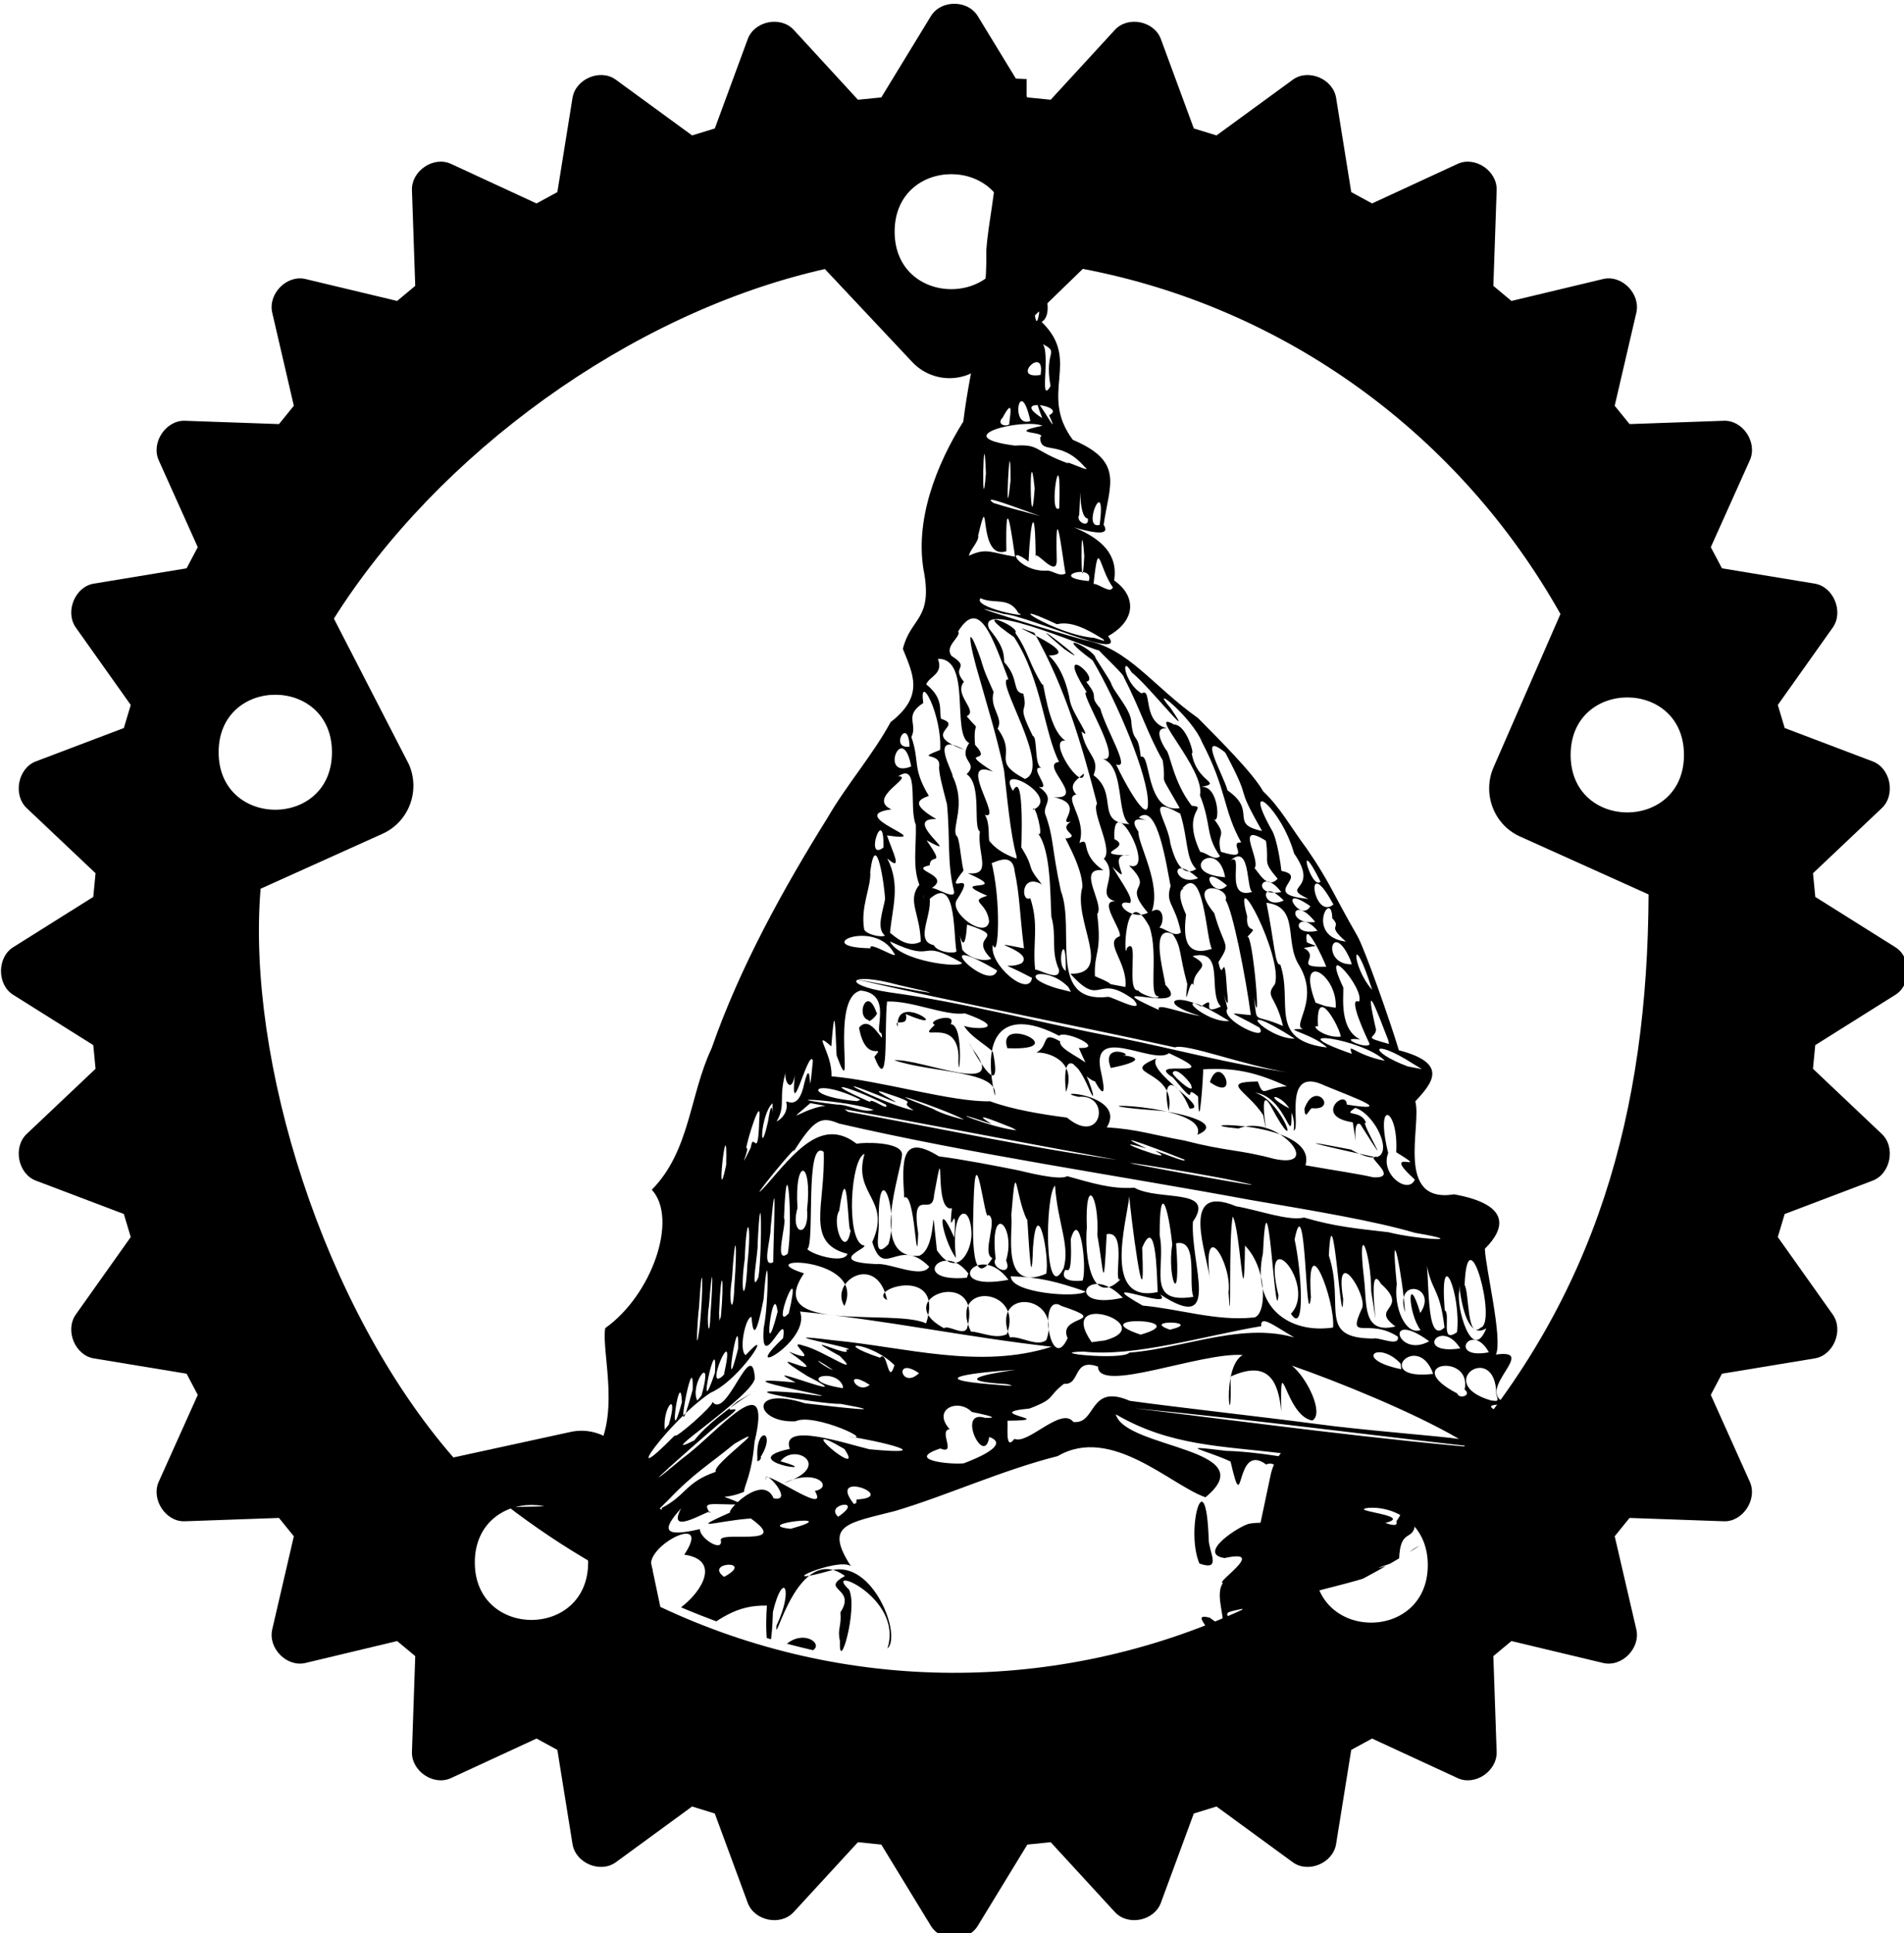 <?xml version="1.0" encoding="UTF-8" standalone="no"?>
<!-- Created with Inkscape (http://www.inkscape.org/) -->

<svg
   width="151.612mm"
   height="153.868mm"
   viewBox="0 0 151.612 153.868"
   version="1.1"
   id="svg8"
   sodipodi:docname="rust-torino.svg"
   inkscape:version="1.2 (dc2aeda, 2022-05-15)"
   inkscape:export-filename="/home/tglman/rust-torino-black.png"
   inkscape:export-xdpi="40.209999"
   inkscape:export-ydpi="40.209999"
   xmlns:inkscape="http://www.inkscape.org/namespaces/inkscape"
   xmlns:sodipodi="http://sodipodi.sourceforge.net/DTD/sodipodi-0.dtd"
   xmlns="http://www.w3.org/2000/svg"
   xmlns:svg="http://www.w3.org/2000/svg"
   xmlns:rdf="http://www.w3.org/1999/02/22-rdf-syntax-ns#"
   xmlns:cc="http://creativecommons.org/ns#"
   xmlns:dc="http://purl.org/dc/elements/1.1/">
  <defs
     id="defs2">
    <clipPath
       clipPathUnits="userSpaceOnUse"
       id="clipPath4441">
      <circle
         style="fill:#112b00;fill-opacity:1;stroke-width:0.03;stroke-miterlimit:4;stroke-dasharray:none"
         id="circle4443"
         cx="93.882"
         cy="116.389"
         r="63.368" />
    </clipPath>
  </defs>
  <sodipodi:namedview
     id="base"
     pagecolor="#ffffff"
     bordercolor="#666666"
     borderopacity="1.0"
     inkscape:pageopacity="0.0"
     inkscape:pageshadow="2"
     inkscape:zoom="1"
     inkscape:cx="422.5"
     inkscape:cy="284.5"
     inkscape:document-units="in"
     inkscape:current-layer="layer1"
     showgrid="false"
     inkscape:window-width="1920"
     inkscape:window-height="1069"
     inkscape:window-x="0"
     inkscape:window-y="25"
     inkscape:window-maximized="0"
     units="mm"
     fit-margin-top="0"
     fit-margin-left="0"
     fit-margin-right="0"
     fit-margin-bottom="0"
     inkscape:showpageshadow="2"
     inkscape:pagecheckerboard="0"
     inkscape:deskcolor="#d1d1d1" />
  <g
     inkscape:label="Layer 1"
     inkscape:groupmode="layer"
     id="layer1"
     transform="translate(-18.609,-40.176)">
    <g
       style="fill:none;fill-opacity:1;stroke:#000000;stroke-opacity:1"
       id="g5622"
       transform="matrix(0.203,0,0,0.211,56.681,92.669)"
       inkscape:export-xdpi="27.782801"
       inkscape:export-ydpi="27.782801">
      <path
         sodipodi:nodetypes="cccccccccccccccccccccccccccccccccccccccccccccccccccccccccccccccccccccccccccccccccccccccccccccccccccccccccccccccccccccccccccccccccccccccccccccccccccccccsccsccsccsccsc"
         inkscape:connector-curvature="0"
         d="m 524.512,89.559 -0.895,-8.932 27.005,-24.578 c 5.493,-4.996 3.44,-15.052 -3.583,-17.606 l -34.523,-12.596 -2.703,-8.695 21.534,-29.183 c 4.391,-5.932 0.356,-15.401 -7.038,-16.588 l -36.403,-5.778 -4.377,-7.976 15.298,-32.763 c 3.133,-6.671 -2.69,-15.206 -10.213,-14.926 l -36.947,1.255 -5.836,-6.909 8.489,-35.115 c 1.717,-7.132 -5.7,-14.375 -13.009,-12.7 l -35.981,8.276 -7.095,-5.694 1.295,-36.05 c 0.286,-7.299 -8.468,-13.001 -15.291,-9.972 l -33.571,14.934 -8.175,-4.278 -5.936,-35.526 c -1.203,-7.202 -10.914,-11.138 -16.993,-6.867 l -29.931,21.012 -8.897,-2.632 -12.909,-33.691 c -2.617,-6.867 -12.93,-8.842 -18.037,-3.51 l -25.189,26.371 -9.155,-0.873 -19.453,-30.67 c -3.933,-6.211 -14.468,-6.211 -18.388,0 l -19.453,30.67 -9.162,0.873 -25.196,-26.371 c -5.106,-5.331 -15.42,-3.356 -18.037,3.51 l -12.909,33.691 -8.904,2.632 -29.924,-21.012 c -6.079,-4.285 -15.798,-0.335 -17,6.867 l -5.936,35.526 -8.174,4.278 -33.571,-14.934 c -6.823,-3.043 -15.577,2.673 -15.291,9.972 l 1.287,36.05 -7.095,5.694 -35.982,-8.276 c -7.309,-1.662 -14.733,5.569 -13.016,12.7 l 8.475,35.115 -5.822,6.908 -36.947,-1.255 c -7.452,-0.211 -13.324,8.255 -10.22,14.927 l 15.305,32.763 -4.384,7.976 -36.403,5.778 c -7.395,1.171 -11.4,10.656 -7.037,16.587 l 21.534,29.183 -2.703,8.695 -34.53,12.596 c -7.009,2.553 -9.061,12.61 -3.583,17.606 l 27.013,24.578 -0.895,8.932 -31.426,18.981 c -6.365,3.838 -6.365,14.117 0,17.941 l 31.426,18.981 0.895,8.932 -27.013,24.585 c -5.478,4.982 -3.426,15.031 3.583,17.599 l 34.53,12.596 2.703,8.695 -21.534,29.19 c -4.377,5.946 -0.351,15.422 7.045,16.58 l 36.396,5.778 4.384,7.99 -15.305,32.749 c -3.118,6.657 2.768,15.22 10.22,14.927 l 36.933,-1.263 5.836,6.922 -8.475,35.122 c -1.716,7.118 5.707,14.347 13.016,12.673 l 35.981,-8.269 7.095,5.68 -1.287,36.057 c -0.286,7.299 8.468,13.007 15.291,9.965 l 33.571,-14.927 8.175,4.278 5.936,35.506 c 1.2,7.23 10.921,11.137 17,6.881 l 29.909,-21.026 8.911,2.645 12.909,33.677 c 2.617,6.839 12.931,8.856 18.037,3.496 l 25.196,-26.357 9.162,0.894 19.453,30.663 c 3.92,6.183 14.454,6.197 18.388,0 l 19.453,-30.663 9.155,-0.894 25.189,26.357 c 5.107,5.359 15.42,3.342 18.037,-3.496 l 12.909,-33.677 8.911,-2.645 29.916,21.026 c 6.079,4.257 15.791,0.335 16.993,-6.881 l 5.936,-35.506 8.175,-4.278 33.571,14.927 c 6.823,3.043 15.562,-2.652 15.291,-9.965 l -1.287,-36.057 7.088,-5.68 35.981,8.269 c 7.309,1.675 14.726,-5.555 13.009,-12.673 l -8.475,-35.122 5.822,-6.922 36.947,1.263 c 7.452,0.293 13.345,-8.269 10.213,-14.927 l -15.298,-32.749 4.377,-7.99 36.403,-5.778 c 7.409,-1.158 11.429,-10.635 7.037,-16.58 l -21.535,-29.19 2.704,-8.695 34.522,-12.596 c 7.023,-2.569 9.076,-12.617 3.583,-17.599 l -27.006,-24.585 0.895,-8.932 31.426,-18.981 c 6.365,-3.824 6.372,-14.103 0.005,-17.941 z m -388.493,-236.849 34.229,35.038 c 7.738,7.907 20.555,8.2 28.65,0.641 l 38.299,-35.743 c 79.018,14.442 147.531,62.053 187.352,130.194 l -26.219,57.78 c -4.527,10 0.085,21.696 10.313,26.127 l 50.479,21.878 C 458.7,170.492 438.853,240.08 381.938,302.301 l -47.01,-9.86 c -10.949,-2.289 -21.72,4.508 -24.066,15.213 l -11.157,50.802 C 227.101,390.545 143.766,390.155 71.48,357.388 L 60.33,306.586 C 57.984,295.895 47.214,289.084 36.271,291.38 l -45.965,9.63 C -60.849,244.512 -90.88,151.003 -85.326,86.469 L -37.444,65.708 C -27.217,61.277 -22.596,49.581 -27.138,39.581 L -56.577,-15.428 C -16.082,-77.242 59.37,-130.693 136.018,-147.29 Z m 192.037,488.914 c 0,-28.918 44.456,-28.918 44.456,0 0,28.918 -44.456,28.918 -44.456,0 M -1.298,340.612 c 0,-28.918 44.456,-28.918 44.456,0 0,28.918 -44.456,28.918 -44.456,0 M 428.547,35.994 c 0,-28.918 44.456,-28.918 44.456,0 0,28.918 -44.456,28.918 -44.456,0 m -530.337,-1.013 c 0,-28.918 44.456,-28.918 44.456,0 0,28.918 -44.456,28.918 -44.456,0 M 163.382,-161.388 c 0,-28.918 44.456,-28.918 44.456,0 0,28.918 -44.456,28.918 -44.456,0"
         style="fill:#000000;fill-opacity:1;stroke:none;stroke-width:1.009;stroke-opacity:1"
         id="path4603" />
    </g>
    <g
       style="fill:none;fill-opacity:1;stroke:#000000;stroke-opacity:1"
       id="g5553"
       transform="matrix(0.203,0,0,0.211,56.55,92.335)" />
    <g
       style="fill:none;fill-opacity:1;stroke:#000000;stroke-opacity:1"
       id="g5555"
       transform="matrix(0.203,0,0,0.211,56.55,92.335)" />
    <g
       style="fill:none;fill-opacity:1;stroke:#000000;stroke-opacity:1"
       id="g5557"
       transform="matrix(0.203,0,0,0.211,56.55,92.335)" />
    <g
       style="fill:none;fill-opacity:1;stroke:#000000;stroke-opacity:1"
       id="g5559"
       transform="matrix(0.203,0,0,0.211,56.55,92.335)" />
    <g
       style="fill:none;fill-opacity:1;stroke:#000000;stroke-opacity:1"
       id="g5561"
       transform="matrix(0.203,0,0,0.211,56.55,92.335)" />
    <g
       style="fill:none;fill-opacity:1;stroke:#000000;stroke-opacity:1"
       id="g5563"
       transform="matrix(0.203,0,0,0.211,56.55,92.335)" />
    <g
       style="fill:none;fill-opacity:1;stroke:#000000;stroke-opacity:1"
       id="g5565"
       transform="matrix(0.203,0,0,0.211,56.55,92.335)" />
    <g
       style="fill:none;fill-opacity:1;stroke:#000000;stroke-opacity:1"
       id="g5567"
       transform="matrix(0.203,0,0,0.211,56.55,92.335)" />
    <g
       style="fill:none;fill-opacity:1;stroke:#000000;stroke-opacity:1"
       id="g5569"
       transform="matrix(0.203,0,0,0.211,56.55,92.335)" />
    <g
       style="fill:none;fill-opacity:1;stroke:#000000;stroke-opacity:1"
       id="g5571"
       transform="matrix(0.203,0,0,0.211,56.55,92.335)" />
    <g
       style="fill:none;fill-opacity:1;stroke:#000000;stroke-opacity:1"
       id="g5573"
       transform="matrix(0.203,0,0,0.211,56.55,92.335)" />
    <g
       style="fill:none;fill-opacity:1;stroke:#000000;stroke-opacity:1"
       id="g5575"
       transform="matrix(0.203,0,0,0.211,56.55,92.335)" />
    <g
       style="fill:none;fill-opacity:1;stroke:#000000;stroke-opacity:1"
       id="g5577"
       transform="matrix(0.203,0,0,0.211,56.55,92.335)" />
    <g
       style="fill:none;fill-opacity:1;stroke:#000000;stroke-opacity:1"
       id="g5579"
       transform="matrix(0.203,0,0,0.211,56.55,92.335)" />
    <g
       style="fill:none;fill-opacity:1;stroke:#000000;stroke-opacity:1"
       id="g5581"
       transform="matrix(0.203,0,0,0.211,56.55,92.335)" />
    <path
       inkscape:connector-curvature="0"
       id="path3841"
       style="fill:#000000;stroke-width:0.134"
       d="m 126.996,170.452 c 1.918,-1.722 3.409,-0.11 0,3e-5 z m -16.586,0.787 c -1.144,-2.729 0.522,-8.424 0.742,-1.924 -0.001,1.001 1.089,2.571 -0.742,1.924 z m 24.338,5.77 c -0.725,-4.25 -0.226,-1.788 1.319,-0.572 0.788,0.241 -2.25,0.998 -1.37,-1.767 -0.366,-0.122 0.623,2.79 0.051,2.339 z m 2.153,1.02 c 2.391,-0.708 -0.973,-2.735 0.852,-1.612 0.198,-2.31 1.27,2.752 0.83,-0.667 1.271,2.888 -2.347,0.077 0.929,1.613 -0.459,-2.538 1.474,1.088 0.263,-1.216 4.109,0.024 0.059,-0.272 0.895,-1.032 1.857,-0.243 -0.043,-1.661 0.869,-2.372 -2.724,-3.951 3.457,-1.767 5.575,-1.684 1.844,0.962 3.017,-4.925 3.745,-0.936 0.099,1.98 0.168,6.379 -1.259,4.267 1.027,0.47 -3.223,0.27 -2.664,-0.076 -0.639,1.256 -1.486,-4.657 -0.649,0.361 -0.855,-1.561 -1.483,0.723 -3.371,-0.384 -0.159,0.707 -1.191,-1.404 -0.377,-1.35 0.765,-2.135 -1.932,4.602 1.555,3.848 -1.512,-2.633 0.4,-0.134 0.322,-1.63 0.864,0.682 0.783,2.162 1.327,0.483 0.05,-0.564 2.222,2.23 5.141,1.344 -0.393,2.099 -5.637,0.88 -7.652,1.061 -1.012,0.322 -8.339,0.445 -6.417,0.003 z m -22.615,-0.015 c -0.602,-4.122 4.519,1.483 0,2e-5 z m -37.27,0.209 c 1.994,-2.819 5.29,0.881 4.4e-5,-4e-5 z m -15.864,-0.632 c 0.42,-4.046 2.188,0.483 0.042,0.576 z M 96.278,58.782 c -0.222,-1.387 -0.886,-2.48 -0.051,0.294 l 0.051,-0.294 z m 0.204,2.952 c -0.435,-0.305 -0.521,-2.801 -0.207,-0.808 -0.431,-0.153 -0.714,0.943 0.207,0.808 z m 0.217,2.055 c -0.668,-2.723 -0.895,1.173 0,0 z m 0.158,4.668 c -0.235,-0.034 -0.398,-2.702 -1.008,0.014 0.328,-0.046 0.814,0.413 1.008,-0.014 z m 0.031,2.819 c -1.438,-4.691 -1.097,3.328 0,0 z m 0.766,0.418 c -0.651,-3.869 -0.408,2.636 0,0 z m 0.108,4.941 c 0.422,-2.47 -2.493,0.382 0,0 z m 0.794,0.887 c -0.557,-3.101 0.949,-2.538 -0.923,-3.509 1.188,-0.091 -0.125,5.291 0.923,3.509 z m -1.606,2.778 c -0.834,-3.842 -1.664,0.627 0,0 z m 1.494,-0.46 c 1.513,-0.723 -3.292,-1.476 -0.548,0.229 -1.418,-3.61 1.759,2.492 0.548,-0.229 z m -3.162,0.714 c -0.088,-0.078 0.514,-2.497 -0.536,-0.528 -0.531,0.546 0.261,0.768 0.536,0.528 z m 5.982,3.388 c -1.971,-2.265 -3.517,-0.856 -3.532,-2.345 0.653,-0.47 -2.913,-0.276 0.185,-0.92 -1.541,-0.617 -7.729,0.859 -2.211,1.58 2.044,-0.116 1.401,0.371 4.279,1.431 -0.538,-0.399 2.104,0.891 1.28,0.254 z m -7.852,0.532 c -0.191,-5.112 -0.373,4.489 0,0 z m 1.961,0.56 c -0.01,-5.246 -0.513,4.944 0,0 z m 1.922,0.633 c -0.484,-4.646 -0.354,4.941 0,0 z m 1.955,1.574 c 0.215,-6.207 -0.934,0.706 0,0 z m 2.275,0.823 c -0.894,-0.074 -0.454,-4.477 -0.686,-0.283 -0.313,0.549 0.835,1.083 0.686,0.283 z m 0.944,0.502 c 0.573,-4.262 -1.51,0.447 0,0 z m -6.737,2.534 c -0.201,-1.246 -0.782,-5.913 -0.693,-0.434 -2.367,0.786 -1.236,-5.483 -2.246,-1.255 0.113,0.44 -0.699,1.183 -0.725,1.61 1.41,-0.664 1.754,-0.223 3.665,0.079 z m 5.511,-0.047 c -0.323,-4.495 -0.26,4.685 0,0 z m -1.452,1.362 c -0.039,0.95 -0.903,-7.466 -0.741,-1.083 0.05,1.669 -1.828,-1.038 -1.679,-0.142 -0.022,-4.426 -0.4,-3.165 -0.567,0.299 -1.908,-1.485 -0.889,0.757 1.337,0.728 0.575,-0.093 1.09,0.547 1.65,0.198 z m 1.808,0.623 c 0.539,-1.462 -3.42,-0.321 0,0 z m 1.924,0.509 c -1.134,-1.579 -1.12,-4.166 -1.542,-0.278 0.396,-0.043 1.329,0.817 1.542,0.278 z m -7.519,2.047 c -0.744,-1.352 -1.964,-0.676 -3.016,-1.187 -0.713,0.719 4.178,1.669 3.016,1.187 z m 6.781,2.099 c -1.321,-0.834 -2.582,-1.491 -3.719,-1.218 -4.917,-2.289 -0.154,0.847 2.968,1.087 l 0.787,0.243 -0.035,-0.112 z m -15.453,8.521 c -0.098,-2.536 -1.65,0.253 0,0 z m 0.13,1.581 c -0.691,-3.705 -2.59,1.048 0,0 z m 27.939,5.138 c -2.391,-4.206 -0.564,-1.77 -2.931,-6.242 -2.333,-1.898 -0.07,1.93 0.176,3.008 2.438,1.68 0.059,2.664 2.754,3.234 z m -30.151,1.317 c 0.08,-3.604 -1.559,1.203 -2.4e-5,0 z m 26.804,0.692 c -1.187,-1.665 -0.659,-2.504 -1.601,-4.852 0.472,-1.998 -4.366,-6.939 -2.058,-5.63 1.017,0.009 1.671,2.582 1.398,2.256 0.395,2.435 2.566,2.343 0.71,2.725 1.499,-0.274 1.578,3.289 1.009,2.47 1.247,1.588 0.194,1.055 0.604,2.674 2.631,0.84 0.469,-0.801 1.624,-0.74 -1.474,-2.642 -1.098,-4.101 -3.132,-8.008 -0.801,-1.973 -4.368,-4.856 -2.488,-2.681 2.166,3.174 -1.722,-1.768 -3.11,-2.854 -0.889,-1.529 -0.606,0.868 0.8,1.679 0.917,-0.551 -0.09,2.477 2.243,2.821 -1.657,-0.372 -0.32,1.666 -0.306,1.656 0.34,0.283 0.563,2.551 2.052,4.464 1.409,0.133 -0.9,0.33 0.68,3.681 0.475,0.009 1.107,0.754 1.573,0.338 z m -16.212,-0.033 c -0.495,-1.75 -0.758,-4.859 -0.99,-6.829 -0.684,-3.107 -1.305,-4.974 -1.885,-7.077 -0.974,-3.2 -1.161,-5.09 0.036,-1.74 0.345,1.192 0.49,1.383 1.021,2.613 -0.358,1.26 0.819,2.034 0.318,2.908 1.649,2.256 -0.659,2.492 2.173,4.006 2.259,-0.826 -2.536,-8.08 -1.312,-7.928 -1.278,-3.376 -2.312,-6.552 -3.999,-3.82 0.265,0.448 -1.128,1.15 -0.535,1.952 1.618,1.04 -0.103,0.767 0.993,2.063 -0.859,1.026 1.185,2.319 0.216,2.738 1.257,1.509 0.477,0.027 0.668,2.282 1.558,1.687 -1.585,0.166 1.431,2.134 -3.009,-1.18 0.854,3.93 -0.649,3.434 0.479,0.771 0.192,2.032 0.428,2.203 -0.295,-0.762 -0.161,0.501 2.093,1.286 l -0.006,-0.228 z m 14.314,1.054 c -0.845,-0.824 -0.638,-2.381 -1.267,-4.408 -3.236,-1.758 -0.536,1.029 -0.793,2.924 -0.127,-2.191 0.209,2.664 2.061,1.484 z m 2.304,0.651 c -0.587,-3.319 -4.055,-0.295 0,0 z m -2.153,0.079 c -2.371,-2.105 -2,0.756 0,0 z m 6.334,0.044 c -1.275,-1.512 -0.646,-1.121 -0.931,-3.023 -2.748,-1.724 -0.081,1.932 -1.045,2.281 0.104,-0.715 0.931,1.875 1.976,0.742 z m 3.412,0.229 c -2.057,-4.128 -0.733,0.745 0,0 z m -7.448,0.306 c -2.45,-2.083 -1.175,1.246 0,0 z m 4.324,0.527 c -1.562,-2.094 -2.474,0.421 0,0 z m -26.071,-0.124 c -0.544,-2.202 -0.286,-4.115 -0.546,-6.865 -0.442,-1.706 -0.592,-2.272 -0.635,-2.933 0.279,-1.31 -2.06,-0.54 0.091,-1.4 0.162,-2.773 -1.706,-6.301 -1.346,-3.729 -1.573,1.013 -0.422,1.631 -0.946,2.71 0.684,1.946 0.044,2.453 1.389,4.679 -0.856,0.308 -1.431,0.662 0.593,1.848 -2.925,-0.103 2.374,3.411 -0.77,1.688 1.553,2.252 0.305,0.949 0.244,1.993 -1.797,0.362 1.817,0.764 0.151,1.814 0.275,-0.106 1.996,1.057 1.776,0.195 z m 23.917,0.056 c -0.728,0.598 -0.128,-4.014 -1.892,-2.449 1.171,-0.749 -0.683,3.358 1.892,2.449 z m 4.319,0.603 c -2.393,-1.087 0.992,-0.557 -1.142,-3.61 -1.011,-3.618 -4.224,-6.223 -1.806,-1.911 0.473,0.715 0.773,3.042 0.794,3.298 2.36,0.446 -1.889,1.87 2.154,2.223 z m -1.969,0.132 c -1.959,-2.027 -1.824,0.859 0,0 z m 3.957,0.32 c -2.363,-4.356 -1.629,1.333 0,0 z m -1.836,0.133 c -2.769,-1.938 -0.789,1.404 0,0 z m -12.934,0.521 c -2.186,-2.521 0.651,-1.596 -1.504,-3.763 2.286,0.749 -1.386,-6.294 -1.165,-2.097 1.555,0.771 -2.244,1.181 1.258,1.314 -2.18,-0.384 0.502,2.738 -1.41,0.903 0.813,1.374 1.719,2.564 1.385,2.878 -1.503,-0.357 -0.034,1.477 1.436,0.766 z m 13.322,0.739 c -1.814,-2.302 -2.406,0.263 0,0 z m -25.97,-0.033 c -0.134,-1.556 -1.685,-1.599 -0.146,-2.057 -3.459,-1.474 2.201,-0.135 -1.547,-1.792 2.003,0.204 0.726,-1.514 0.958,-3.322 -0.575,-0.344 0.201,-3.741 -1.052,-4.563 1.013,-0.981 -0.756,-1.016 0.202,-2.483 -1.445,-0.69 0.235,-6.75 -2.494,-6.701 0.47,1.207 -0.659,1.371 -0.93,2.03 1.496,1.197 0.977,2.197 1.192,2.748 1.924,0.613 -1.841,1.145 1.834,2.458 -2.94,-1.589 -0.814,1.893 -0.929,2.095 1.111,2.281 -0.067,4.032 0.295,4.735 0.262,0.124 0.31,1.494 0.575,2.794 -1.845,2.324 1.282,-0.431 -0.542,2.353 -0.611,1.02 2.333,3.15 2.585,1.704 z m 26.15,0.729 c -1.559,-1.863 -2.386,0.499 0,0 z m -10.874,0.136 c -0.472,-2.328 -1.273,-2.298 -0.823,-3.691 -0.308,-1.478 -1.032,-6.781 -2.539,-5.456 1.885,0.734 -1.317,-0.709 -0.024,1.121 -0.063,0.957 1.862,4.2 1.066,6.347 0.887,-0.525 1.081,0.749 0.607,1.295 0.489,0.066 1.2,0.797 1.713,0.383 z m -23.563,0.255 c -0.717,-0.565 -0.171,-1.934 0,-2.892 -0.008,-0.913 -0.712,-5.801 -1.18,-2.188 0.096,1.214 -0.793,2.728 -0.481,4.586 0.153,0.371 1.259,0.653 1.661,0.494 z m 36.698,0.469 c -1.651,-1.43 -0.252,-0.986 -1.086,-1.859 -0.049,-2.436 -2.186,1.453 1.085,1.859 z m -33.854,0.008 c -0.045,-2.246 -1.118,-3.274 -0.111,-4.528 -0.556,-1.488 -0.233,-2.931 -0.28,-4.776 -0.581,-1.342 0.321,-5.037 -1.395,-3.858 1.336,0.006 -2.568,1.716 -0.549,2.632 -3.9,0.493 3.94,2.685 -0.354,2.076 0.411,1.216 1.332,2.993 0.024,1.826 1.071,2.118 0.411,3.832 0.219,5.918 0.307,0.229 1.36,1.297 2.448,0.71 z m 23.184,0.566 c -0.457,-0.662 -0.617,-6.875 -2.355,-4.811 0.534,0.096 -0.836,-0.386 0.294,2.085 -0.162,1.428 -0.289,3.492 2.061,2.726 z m -20.34,0.208 c -0.275,-1.553 0.03,-6.584 -2.472,-3.834 -0.451,-1.819 0.059,0.955 0.266,-0.699 0.489,1.392 -1.256,3.695 0.405,4.037 0.249,0.532 1.537,0.719 1.801,0.497 z m -4.999,0.099 c -1.533,-2.748 -6.814,-0.423 -1.835,-0.348 -0.247,-0.669 2.462,1.098 1.835,0.348 z m 7.775,0.494 c -1.988,-1.974 1.544,-1.585 -1.93,-2.732 -0.302,4.184 -1.127,-2.608 -0.385,1.993 0.359,0.536 1.55,1.047 2.314,0.738 z m 28.586,0.077 c -1.482,-3.374 -2.371,0.424 0.118,0.355 z m -30.916,0.249 c -3.689,-2.111 -1.855,0.126 -5.741,-1.716 0.741,1.573 5.618,2.157 5.741,1.716 z m 29,0.301 c -0.231,-0.655 -1.826,-3.994 -1.55,-1.949 0.751,0.384 1.19,0.191 -0.24,0.455 1.433,0.769 -1.034,1.569 1.79,1.493 z m -20.743,0.33 c 0.07,-3.61 -0.877,-0.5 4.1e-4,0 z m -0.539,-0.102 c -0.681,-1.509 -0.158,-2.629 -0.607,-4.212 -0.098,-1.811 -0.04,-5.304 -1.065,-6.625 0.537,0.512 -0.289,-2.614 -0.397,-1.874 2.317,-1.01 -3.084,-3.929 -1.599,-1.514 0.98,-1.889 0.638,5.129 0.67,4.501 1.189,1.915 0.233,1.206 1.633,2.942 -1.678,-0.953 -1.691,1.483 -0.92,1.099 0.714,2.157 0.165,3.572 0.386,5.679 0.363,0.001 2,1.016 1.899,0.004 z m -4.925,0.075 c -6.003,-3.547 -0.6,1.899 0,0 z m 2.779,0.588 c -2.935,-1.556 -2.012,-0.624 -0.838,-1.162 1.151,-0.992 -3.707,-1.958 0.195,-1.192 -0.355,-2.826 -0.325,-4.18 -0.737,-6.104 -0.199,-2.175 -2.65,0.162 -1.9,-0.953 0.866,3.259 0.603,8.086 0.168,6.769 -0.384,1.524 2.853,4.279 3.111,2.642 z m 2.896,0.734 c -1.69,-1.762 -4.438,-0.986 -0.9,0.1 l 1.103,0.273 z m 24.188,0.22 c -1.647,-5.204 -1.72,-1.941 0,0 z m -16.987,0.507 c -0.899,0.142 0.016,-3.329 -0.749,-5.541 -2.062,-3.826 -2.06,3.196 -1.79,1.7 1.03,-1.054 -0.139,3.507 0.914,3.38 0.101,0.273 1.58,0.825 1.625,0.46 z M 99.652,98.45 c -4.441,-3.75 3.209,2.202 -2.1e-4,0 z m 5.51,27.898 c -3.04,-2.214 -2.47,0.789 -5.023,-2.048 3.515,0.034 0.159,-4.254 0.959,-6.918 0.004,-1.655 -1.714,-4.368 -1.312,-3.846 1.327,-0.218 -0.758,-0.634 0.387,-1.339 -1.241,0.254 1.305,-1.398 -1.347,-1.952 2.657,0.186 -1.207,-2.634 0.414,-2.809 -1.179,-2.266 -1.383,-6.55 -3.587,-9.934 -3.803,-2.62 0.566,-0.812 0.098,-0.338 1.073,1.543 1.063,2.411 2.153,4.141 0.114,-0.6 0.376,3.506 1.835,4.435 -1.526,-0.169 1.404,4.218 1.48,2.612 -0.45,0.429 -1.348,0.886 -0.613,1.678 -1.102,0.204 0.896,1.953 0.247,3.857 0.975,-0.49 -0.088,0.843 1.918,2.178 -2.264,-0.301 0.152,2.711 -0.499,3.476 0.393,3.184 -0.255,2.912 -0.182,4.949 2.269,0.936 0.164,0.412 2.428,0.859 0.207,-1.963 -1.776,-3.574 -0.452,-4.033 0.229,-0.47 -1.779,-2.934 -0.332,-2.774 -1.715,-0.497 0.379,-2.042 -0.936,-3.4 0.803,-0.675 -1.024,-3.735 -0.537,-4.384 -1.193,-4.624 -2.557,-9.298 -5.004,-13.605 -3.704,-1.344 4.352,1.736 1.165,1.817 1.03,0.946 1.493,2.501 1.684,3.62 0.197,1.03 1.897,3.229 0.918,2.424 0.392,1.932 1.499,2.089 0.958,3.481 2.024,1.505 0.092,3.781 2.864,3.888 -1.086,-0.702 -0.339,-4.537 -2.114,-5.185 1.765,0.345 -2.065,-5.567 -1.287,-5.306 -2.721,-4.253 1.193,-1.06 -0.049,-0.833 1.167,1.429 0.109,0.967 1.118,2.118 0.505,1.815 2.49,4.937 1.265,4.452 0.612,1.361 2.545,4.865 2.536,3.141 0.06,-2.227 -2.524,-8.228 -4.403,-11.413 -3.535,-2.62 0.14,-0.91 0.238,-0.173 0.101,0.18 1.138,1.742 1.222,1.968 0.196,0.709 1.655,2.165 1.621,3.198 0.196,1.738 0.517,0.591 0.749,2.686 0.822,-0.418 0.345,4.511 3.102,4.078 -1.859,-3.267 -1.001,-1.429 -1.354,-3.799 -1.152,-1.99 -1.806,-4.123 -3.098,-6.624 0.085,-0.193 -2.654,-2.665 -1.899,-2.139 0.321,0.41 -9.98,-4.276 -8.823,-1.716 0.897,1.132 1.188,1.668 1.2,2.663 1.232,1.321 0.59,2.381 1.516,2.505 0.446,1.757 -0.644,0.535 0.758,3.366 0.411,0.076 0.077,2.507 0.754,2.552 -1.255,-0.276 0.889,1.833 -0.28,1.49 1.338,0.947 0.394,1.339 0.493,2.103 0.728,1.994 0.493,2.561 1.269,6.192 1.192,3.069 -1.136,8.984 3.762,8.43 0.199,-0.064 3.142,1.504 2.021,0.212 z m 16.102,0.655 c 0.178,-2.69 -3.218,-4.672 -1.603,-0.407 l 0.773,0.273 0.83,0.134 z m -10.766,0.662 c -3.499,-1.048 -2.003,-1.867 0.053,-0.771 1.432,-1.041 -0.264,0.867 1.571,0.011 -1.094,-1.103 0.402,-4.693 -2.26,-4.006 1.742,0.937 -0.02,0.941 0.086,2.33 -0.283,-0.862 -0.783,2.549 -0.503,-0.107 -0.679,-2.477 -0.436,-2.944 -1.159,-3.984 -2.558,-1.151 0.588,6.653 -1.094,3.564 3.941,3.375 -5.979,-0.224 1.2e-4,2.481 -0.303,-0.644 1.609,0.212 3.307,0.482 z m 6.568,0.788 c -0.583,-2.508 -1.475,-2.265 -0.637,-3.332 0.659,-2.2 -3.467,-10.017 -2.215,-5.4 -0.138,1.648 1.109,0.505 10e-4,1.651 0.439,-0.517 1.176,8.36 0.535,4.778 0.316,2.311 -0.158,1.225 2.315,2.304 z m -4.277,-0.392 c -5.312,-3.281 -2.225,0.168 0,0 z m 2.403,0.518 c -2.457,-1.379 -2.691,-1.159 -0.687,-0.991 -0.398,-3 -1.455,-8.389 -2.009,-9.151 0.431,-1.074 -3.227,-1.776 -0.901,1.039 0.828,2.916 1.361,2.28 0.333,3.896 0.363,1.89 0.455,-1.478 0.683,2.277 0.387,3.268 -1.108,-3.088 0.039,1.411 -0.671,0.851 3.367,2.802 2.542,1.518 z m 6.478,0.725 c -0.072,-0.697 -2.024,-4.393 -1.816,-0.824 -0.68,-0.149 0.446,0.954 1.816,0.824 z m -3.666,0.16 c -5.29,-3.389 -2.352,0.01 0,0 z m 7.433,0.089 c -0.923,-2.393 -1.969,-5.184 -0.962,-0.813 -0.025,0.733 -1.212,0.536 1.041,1.146 l -0.079,-0.333 z m -1.466,0.335 c -0.254,-0.518 -1.812,-3.83 -0.852,-3.368 0.504,-1.008 -3.155,-5.191 -1.281,-1.195 0.179,0.082 -0.507,3.295 1.376,4.205 -1.982,-0.267 0.596,0.847 0.757,0.357 z m -3.397,0.282 c -1.321,-1.26 -4.397,-1.617 -1.207,-1.418 -2.473,0.213 0.954,-1.891 -1.032,-5.157 -1.182,-1.865 0.086,-4.622 -2.587,-4.948 0.635,3.119 0.681,5.061 1.102,4.909 1.042,3.063 -1.034,6.018 3.724,6.615 z m 4.604,1.054 c -1.791,-1.807 -8.791,-2.692 -2.629,-0.552 -0.355,-1.006 0.182,0.073 2.629,0.552 z m 2.246,0.237 c -3.345,-2.148 -3.662,-0.994 -0.421,0.212 l 1.134,0.216 -0.713,-0.428 z m -9.953,0.693 c -3.523,-0.564 -8.195,-2.358 -9.004,-1.995 -8.476,-1.874 -17.016,-3.473 -25.469,-5.44 2.657,0.498 9.682,1.874 3.451,0.471 -4.073,-1.116 -4.595,-0.003 -0.766,0.579 6.185,0.841 12.093,2.461 18.293,3.615 4.753,0.965 8.644,2.052 13.496,2.769 z m -7.715,1.037 c 0.063,-0.093 -1.211,-1.633 -1.479,-0.994 0.064,0.297 1.83,1.827 1.479,0.994 z m -26.336,1.125 c -3.989,-1.93 -4.857,-0.256 -0.258,0.122 l 0.258,-0.122 z m 2.036,0.403 c -2.874,-1.478 -5.618,-2.121 -1.273,-0.217 0.011,-0.424 1.537,0.815 1.273,0.217 z m 2.199,0.442 c -1.592,-0.918 1.169,-0.266 -2.553,-1.477 -1.266,-0.318 3.369,1.799 -0.347,0.246 -4.962,-1.982 1.274,1.023 2.9,1.232 z m -3.181,-0.017 c -1.933,-0.782 -8.773,-1.143 -2.933,-0.434 0.968,-0.013 1.983,0.683 2.933,0.434 z m 7.194,0.754 c -2.018,-1.009 -7.783,-2.898 -2.478,-0.852 0.663,0.399 2.135,0.81 2.478,0.852 z m -14.144,-1.331 c -0.148,-0.426 0.943,0.889 1.431,-1.579 0.663,-2.605 0.268,2.532 0.679,-1.779 -0.358,-1.125 -2.03,6.143 -1.346,0.287 -0.164,2.927 -1.141,1.242 -0.755,0.417 -0.729,2.352 0.02,2.747 -0.793,4.148 0.531,-0.27 0.919,-0.876 0.784,-1.495 z m 17.943,1.977 c -1.699,-0.669 -3.218,-1.293 -1.621,-0.296 -4.725,-1.617 0.091,0.369 2.008,0.505 z m -19.403,-0.502 c 0.523,-3.498 0.395,2.998 0.355,-1.439 -0.975,0.879 -1.083,4.758 -0.355,1.439 z m 33.148,3.045 c -0.938,-0.378 -6.728,-2.618 -3.01,-0.886 -4.163,-1.194 3.084,1.489 0.705,0.198 0.246,0.01 2.602,1.037 2.305,0.688 z m -5.349,0.024 c -8.148,-1.479 -16.276,-3.073 -24.429,-4.517 -3.043,2.619 0.976,-1.063 2.993,0.688 7.141,1.289 14.25,2.827 21.436,3.829 z m -29.174,-0.984 c 0.216,-1.44 0.573,1.287 0.675,-2.234 0.222,-2.231 -1.048,1.908 -1.03,2.292 0.354,-0.162 -0.807,2.314 0.355,-0.058 z m 9.394,-10.131 c -1.089,-0.286 -0.133,-2.825 0.609,-0.618 0.258,0.075 -0.672,0.925 -0.609,0.618 z m 2.309,0.516 c -0.235,-2.919 4.693,0.727 0.64,-1.004 0.267,1.177 -1.063,0.236 -0.64,1.004 z m 8.725,1.71 c -0.91,-2.734 5.371,0.242 0,0 z m -3.889,0.56 c -0.177,-3.136 -3.547,-0.883 -1.889,-2.42 -0.75,-0.347 1.816,-1.03 1.262,-0.055 1.203,0.024 0.571,5.629 0.626,2.475 z m 12.122,1.004 c -0.879,-2.337 2.617,-0.706 0.513,-1.046 3.762,0.318 -1.135,1.19 -0.513,1.046 z m 7.893,1.136 c 0.836,-2.511 2.514,1.752 0,0 z m -9.599,0.593 c -1.242,-2.934 -2.195,-2.702 -1.855,0.198 0.921,-2.538 -1.519,-3.211 -2.365,-3.138 1.094,-0.583 0.306,-1.808 1.902,-0.893 -0.161,0.68 2.151,1.456 2.45,2.144 2.155,3.859 -5.688,-4.817 -0.824,0.039 0.446,-0.115 1.505,3.437 0.692,1.651 z m 17.126,1.54 c 0.829,-2.399 2.747,0.164 0.594,-0.057 -0.279,0.158 -0.527,1.02 -0.594,0.057 z m -9.139,-0.027 c -0.891,-2.175 -2.318,-2.87 -1.673,0.2 0.723,-3.395 -4.245,-2.84 -0.954,-4.201 -0.949,1.02 4.431,4.043 2.628,4.001 z m 0.618,2.088 c 1.055,-2.623 -11.931,-2.584 -3.263,-1.938 0.882,0.019 5.748,0.904 3.263,1.938 z m 13.993,3.382 c 2.545,0.137 -1.698,-2.351 0.88,-1.447 -2.921,-0.618 -9.029,-1.996 -2.655,-0.762 4.285,2.388 2.356,-2.698 0.353,-3.318 -1.123,0.752 0.484,0.084 0.868,1.212 -0.702,-0.5 2.689,5.088 -0.462,0.095 -0.882,-0.53 0.081,3.991 -0.604,-0.157 -3.178,-0.465 -0.532,-2.735 -0.474,-1.411 3.852,0.618 0.711,-0.494 -1.742,-1.505 -3.472,-1.671 -1.86,3.485 -2.486,3.569 0.395,-2.906 -3.532,-3.396 -0.178,-1.663 0.047,3.485 -0.321,-1.034 -2.901,-1.349 2.385,0.754 3.758,5.745 1.253,1.07 -1.284,-2.288 0.191,4.755 -0.604,0.712 -1.296,-1.978 -3.49,-2.626 -0.431,-2.673 0.495,1.358 0.396,0.519 2.313,0.382 -2.479,-1.134 -4.201,-1.5 -6.662,-1.347 0.033,0.215 -0.336,5.734 -0.401,2.165 -1.347,-1.184 0.288,1.246 -1.995,-1.505 -2.545,-1.613 4.616,0.337 -0.323,-1.949 -1.287,0.989 -6.389,-2.497 -5.397,1.581 0.992,4.583 -2.313,-3.206 -1.781,-1.993 2.196,0.085 -1.12,-1.451 -1.576,-0.971 -4.162,-2.177 -6.289,-0.447 -5.113,4.772 0.357,-2.021 -4.956,-1.79 -8.018,-2.827 2.158,-0.143 9.306,3.041 6.251,-0.884 -1.324,-2.49 2.627,5.474 1.631,0.32 -0.039,-0.357 -1.794,-1.233 -2.317,-2.175 0.735,0.319 3.799,0.337 0.068,-0.991 -1.52,0.234 -4.26,-1.035 -6.199,-0.941 -0.248,2.247 0.2,7.508 -1.011,4.401 0.981,-1.189 -0.668,0.724 -1.222,-2.317 0.983,-1.24 2.106,1.765 1.775,0.424 -0.685,-0.038 0.973,-3.105 -1.638,-3.38 -2.576,0.572 -0.293,9.56 -1.923,5.164 -0.112,-2.408 -0.138,-4.417 -0.422,-0.724 -1.618,-1.414 0.111,0.563 0.012,2.383 3.985,0.349 9.58,2.066 12.634,1.99 1.727,0.638 4.019,1.028 6.12,1.298 2.83,2.35 3.522,-1.935 0.911,-1.652 -2.529,-0.579 3.911,-0.247 2.259,2.429 2.358,0.142 3.592,0.58 6.174,1.049 3.518,0.9 4.249,0.682 7.205,1.47 4.016,0.821 0.071,-3.656 -2.898,-2.427 -5.22,-0.494 6.374,-0.707 5.341,2.927 2.696,0.471 4.24,0.688 5.383,0.952 z m 3.322,0.186 c -3.03,-2.759 1.598,-0.294 -1.482,-2.18 0.2,-3.498 -1.741,-4.411 -0.638,0.064 -0.673,1.686 1.588,3.34 2.12,2.116 z m -14.426,0.073 c -2.931,-0.627 -13.342,-2.278 -5.113,-0.783 0.76,0.151 10.082,1.825 5.113,0.783 z m -40.409,-1.24 c 0.13,-5.08 -0.908,4.307 0,0 z m 6.44,3.569 c 0.452,-4.009 -1.026,-4.239 -0.763,-0.139 -0.61,2.155 0.957,2.444 0.763,0.139 z m 3.482,1.563 c -0.251,0.787 -0.212,-6.425 -0.922,-1.494 -0.647,1.023 0.519,4.025 0.922,1.494 z m 2.997,1.178 c 0.887,-2.763 -0.895,-7.292 -0.768,-1.463 0.005,0.769 -0.441,2.71 0.768,1.463 z m -8.02,0.754 c 0.444,-2.305 -0.064,-9.222 -0.295,-2.837 0.251,0.398 -0.861,3.745 0.295,2.837 z m 4.767,0.011 c -3.421,-0.881 -1.748,-3.843 -1.9,-8.118 -1.52,-1.119 -0.693,7.382 -1.306,7.723 0.138,0.346 2.854,1.277 3.206,0.395 z m -5.922,0.665 c 0.014,-1.929 0.325,-8.642 -0.209,-2.668 0.03,0.809 -0.751,3.148 0.209,2.668 z m 17.457,-0.324 c -0.913,-0.372 0.503,-3.08 -0.327,-3.448 -0.263,0.912 -1.019,-6.767 -1.175,-1.015 -0.006,1.207 -0.425,7.491 1.502,4.463 z m 1.089,0.186 c 0.835,-2.79 -1.368,-4.801 -0.835,-0.136 -0.46,0.774 1.403,1.485 0.835,0.136 z m -6.121,0.499 c -2.465,-2.499 -3.581,1.127 -4.538,-1.964 1.55,-3.429 -1.579,-3.738 -0.615,-7.019 -1.099,0.355 -1.493,6.701 -0.15,7.266 0.951,0.08 -3.22,1.308 1.056,1.505 1.084,-0.135 3.634,1.205 4.248,0.213 z m 10.698,0.127 c 0.532,-1.801 -0.471,-3.579 -0.682,-6.587 -0.809,0.732 -0.87,9.63 0.682,6.587 z m -1.386,0.428 c 0.301,-1.319 -0.721,-6.508 -1.051,-2.075 -0.144,4.887 -0.467,-3.512 -0.474,-2.194 -0.977,-2.027 -0.838,-5.364 -1.255,-0.37 0.198,1.148 -0.944,6.214 2.78,4.639 z m -6.197,-0.017 c -1.967,-2.656 -4.837,0.75 -0.121,0.339 l 0.121,-0.339 z m 9.108,0.556 c 0.354,-1.222 -0.246,-5.772 -0.95,-3.302 0.107,3.117 -0.261,2.375 -0.455,2.467 -0.521,0.982 1.05,0.903 1.405,0.836 z m -5.914,-0.055 c -2.373,-3.204 -5.518,1.042 0,0 z m -19.905,-0.217 c 0.323,-2.332 0.226,-8.531 -0.07,-2.621 0.086,0.39 -0.65,4.273 0.07,2.621 z m 28.856,0.159 c -0.727,0.522 0.606,-3.943 -1.131,-3.573 -0.26,5.156 -0.237,2.854 -0.745,0.064 0.166,-3.105 -0.994,-4.903 -0.836,-0.598 -0.198,2.218 0.344,6.452 2.711,4.107 z m 2.927,1.037 c -0.062,-1.757 -0.157,-6.127 -1.233,-3.525 0.324,7.262 -1.027,-3.451 -1.018,-4.107 -0.268,2.232 -2.119,8.552 2.251,7.632 z m -5.728,-0.042 c -2.319,-0.805 -3.699,-1.147 -5.958,-1.217 -0.069,1.334 5.265,1.753 5.958,1.217 z m -26.939,-2.191 c 0.36,-3.252 -0.063,-4.369 -0.211,-0.383 -0.402,2.781 0.052,3.757 0.211,0.383 z m 35.512,2.609 c -0.429,-1.116 0.429,-4.644 -1.376,-4.259 0.425,5.627 -0.74,2.663 -0.304,0.11 -0.318,-3.084 -1.017,-5.13 -1.004,-0.752 0.527,2.592 -1.171,5.522 2.685,4.902 z m -5.618,0.072 c -2.855,-2.942 -4.805,1.09 0,0 z m -30.928,-0.956 c 0.25,-3.424 0.081,-4.819 -0.2,-0.49 -0.31,1.89 0.112,3.137 0.2,0.49 z m 41.277,2.538 c 1.088,0.047 1.275,-3.775 -0.62,-5.732 -0.098,6.623 -0.356,-1.292 -0.978,-2.312 -0.358,1.818 -0.075,10.114 -0.333,6.036 0.311,-2.248 -2.126,-6.264 -1.483,-0.992 -0.157,-1.925 -2.548,-7.793 2.085,-5.86 1.79,0.301 4.139,1.194 5.419,0.898 2.418,0.711 4.061,0.861 6.707,1.166 2.198,0.57 6.805,0.847 2.124,0.051 -3.249,-0.953 -7.847,-1.721 -13.128,-2.623 -10.88,-2.01 -22.119,-3.628 -32.731,-6.075 -1.396,-0.571 -1.944,-0.476 -3.704,2.364 0.992,-1.589 -4.302,4.943 -2.099,2.537 2.264,-2.585 4.41,-5.442 7.192,-3.298 0.527,-0.113 3.53,-0.187 3.622,0.827 -0.018,1.365 -2.739,8.41 1.365,8.093 1.614,-0.651 0.822,-5.821 1.408,-0.442 1.543,2.289 2.752,0.2 2.756,-1.295 -0.053,-2.579 -1.702,-2.18 -1.237,1.913 -1.145,-1.603 -1.633,-5.055 -0.137,-1.623 0.265,-3.538 -0.5,0.643 -0.188,-2.337 -1.535,0.368 -0.427,-6.497 -1.414,-1.082 -0.107,1.946 -1.884,-0.831 -1.267,3.097 -0.147,3.561 -0.232,-3.434 -1.114,-2.859 -0.176,-2.937 -0.29,-5.183 2.763,-3.285 1.849,0.232 4.636,0.774 6.357,1.119 0.412,0.094 3.276,0.84 3.851,0.456 1.979,0.549 3.537,1.048 5.355,0.921 1.941,1.089 6.528,-0.017 4.661,2.708 -0.188,3.484 2.34,9.027 -2.618,5.773 1.293,1.39 -5.833,-1.619 -1.38,0.901 2.914,0.265 5.84,1.246 8.765,0.953 z m -36.942,-0.355 c 1.192,-5.152 -1.544,1.731 0,0 z m -5.411,0.274 c 0.29,-3.141 0.021,-4.361 -0.146,-0.283 l 0.023,0.608 0.123,-0.325 z m 16.339,0.54 c 1.573,-4.746 -4.87,-2.691 -3.106,-1.857 -0.812,-3.833 -4.624,-1.483 -3.402,0.475 1.819,-3.974 -7.75,-4.023 -3.214,-2.599 -3.347,4.88 7.159,2.773 9.722,3.981 z m 37.378,0.245 c -2.135,-1.536 1.198,-1.309 -1.153,-3.388 -1.356,-2.341 0.19,6.687 -0.78,0.598 -0.011,-3.152 -1.153,-5.917 -0.576,-1.038 0.251,1.977 -0.175,4.488 2.509,3.828 z m 6.79,0.093 c 1.319,-0.361 -1.053,-9.226 -1.287,-3.402 0.392,0.714 0.163,4.419 1.287,3.402 z m -4.799,0.194 c -1.048,-1.436 -1.049,-4.792 -0.018,-1.356 1.457,-2.135 -2.092,-2.914 -1.216,-0.066 -0.147,-2.644 -1.245,-8.268 -0.657,-2.24 -0.256,1.842 0.694,4.101 1.891,3.662 z m -19.947,-0.029 c 2.807,-0.676 -2.434,-0.826 0,0 z M 91.907,152.521 c 1.437,-5.074 -6.328,-2.445 -1.836,-0.014 0.365,-0.283 1.555,0.646 1.836,0.014 z M 71.483,151.335 c 0.224,-3.086 0.166,-4.344 -0.127,-0.577 -0.212,1.2 0.037,3.02 0.127,0.577 z m 58.444,1.12 c -0.406,-3.431 -1.085,-2.656 -1.534,-5.648 0.417,1.041 -0.068,7.186 1.534,5.648 z m -8.873,0 c 0.198,-2.098 -2.168,-8.384 -1.76,-2.4 -0.423,3.189 -0.381,-9.184 -1.303,-4.613 0.552,2.538 0.885,7.716 -0.293,5.917 2.155,-2.243 -2.48,-7.668 -0.994,-1.473 -0.251,3.014 -0.865,-11.254 -1.234,-3.339 -0.955,4.306 2.123,6.429 5.583,5.908 z m 9.872,0.365 c 0.34,-3.043 -1.418,-7.288 -0.981,-1.744 0.505,0.3 -0.398,2.752 0.981,1.744 z m -54.101,-1.62 c -0.353,-2.765 -1.298,5.003 0,0 z m 28.907,1.821 c 4.5,-1.281 -4.728,-1.576 0,-2e-5 z m -10.656,-0.032 c 1.443,-3.757 -4.759,-4.254 -2.861,-0.216 0.922,0.066 1.943,0.63 2.861,0.216 z m 38.18,-0.472 c -2.784,1.756 -2.253,-9.953 -2.14,-2.988 -0.317,1.124 0.982,5.904 2.14,2.988 z m -7.046,0.662 c -2.394,-1.569 -4.115,0.508 -2.833,-2.298 0.372,-1.083 -2.248,-5.201 -1.518,-0.699 -0.096,3.594 -0.84,-9.336 -1.141,-3.469 1.303,4.031 -0.97,6.584 3.525,6.619 0.445,-0.138 2.137,0.708 1.968,-0.153 z m -55.607,-0.654 c 0.328,-2.866 0.269,-6.571 -0.042,-1.601 -0.083,0.435 -0.324,4.33 0.042,1.601 z m 32.311,0.951 c 4.469,-1.25 -4.044,-4.121 -1.083,0.146 l 1.083,-0.146 z m -4.683,-0.034 c 1.303,-3.721 -4.606,-4.241 -2.905,-0.198 0.837,-0.141 2.178,0.807 2.905,0.198 z m 30.48,0.107 c -3.662,-2.658 -2.585,1.418 0,0 z m -28.791,-0.249 c -0.886,-1.897 3.599,-1.206 -0.491,-2.562 -1.926,-1.226 -0.908,5.623 0.491,2.562 z m 31.262,0.816 c -1.567,-2.507 -3.74,0.567 0,0 z m 2.281,0.31 c -1.401,-2.533 -3.354,0.635 0,0 z m -28.628,0.027 c 5.158,-0.407 10.635,-3.249 15.43,-0.161 -2.591,-0.749 -5.07,-3.31 -4.927,-1.946 -4.528,0.759 -10.124,2.484 -14.138,2.024 -3.308,0.07 3.09,0.726 3.634,0.083 z m 21.6,0.874 c -1.758,-1.89 -3.857,-0.361 0.048,0.447 z m -40.305,0.123 c -1.897,-1.891 -5.268,-1.988 -1.157,-0.594 0.626,-0.707 0.62,2.348 1.157,0.594 z m -12.442,-1.344 c 0.095,-3.793 -1.31,5.198 0,0 z m 7.549,1.731 c -2.252,-1.528 -0.721,-0.208 1.8e-5,-1e-5 z m 6.848,0.251 c -2.06,-1.405 -1.419,1.353 0,0 z m -15.534,0.121 c 1.108,-4.927 -1.799,1.819 0,0 z m 56.477,-0.066 c -1.256,-3.515 -4.94,0.581 0,0 z m -33.969,0.814 c -4.419,-0.261 -1.678,-0.798 0.705,-1.136 -3.049,0.191 -7.621,0.712 -1.779,1.168 -0.459,-0.055 2.532,0.264 1.074,-0.032 z m -13.034,0.169 c -0.561,-1.587 -4.081,-0.502 -0.013,0.157 l 0.014,-0.157 z m 2.133,-0.11 c -2.194,-1.399 -1.05,0.874 -2.07e-4,4e-4 z m -12.323,-0.963 c 0.243,-3.927 -1.609,4.752 0,0 z m 59.696,1.343 c 0.618,-3.01 -5.197,-2.076 -0.587,0.307 0.138,0.481 1.198,0.158 0.587,-0.307 z m 2.522,0.394 c -0.017,-4.34 -5.111,-0.906 -0.419,0.472 0.568,0.072 0.605,0.078 0.419,-0.472 z m -63.289,0.076 c 1.039,-3.662 -0.974,-0.877 -0.338,0.404 z m -0.7,-0.473 c 0.118,-3.992 -1.753,6.499 0,0 z m -0.858,0.99 c -0.147,-3.074 -1.199,4.504 0,0 z m -1.046,1.8 c 0.825,-2.83 -0.495,-1.475 -0.327,0.398 z m 27.523,1.132 c 1.08,0.493 3.73,-2.608 4.695,-1.342 1.87,0.201 1.19,-3.108 4.498,-1.682 4.322,0.588 10.024,1.208 14.828,1.836 3.52,0.488 10.023,0.982 11.382,1.199 -3.649,-2.146 -9.862,-4.651 -13.318,-5.841 1.222,0.96 2.604,3.849 1.631,4.371 -2.174,-0.368 -2.57,-6.047 -2.469,-0.715 -0.221,-2.427 -1.034,-4.154 -4.049,-2.777 0.184,5.531 -0.843,-0.7 0.977,-1.722 -3.372,-0.236 -11.504,3.107 -11.522,0.92 -2.044,-0.721 -1.367,1.499 -2.708,1.371 -1.381,1.06 -0.594,1.154 -2.742,1.97 -4.07,0.384 2.555,0.93 -1.76,0.97 0.058,0.498 -0.2,2.451 0.556,1.441 z m 38.579,0.845 c -9.685,-1.047 -19.358,-2.366 -29.047,-3.278 9.668,1.167 19.346,2.494 29.047,3.278 z m -52.12,-0.036 c -4.549,-2.696 1.831,2.699 0,0 z m 9.542,1.134 c -0.439,0.119 4.064,-1.357 1.993,-2.091 -0.43,2.676 -3.019,-3.056 0.316,-1.237 -3.538,-0.642 2.637,0.132 -1.709,-0.756 -1.06,-1.108 -3.197,-0.24 -1.763,1.371 -0.92,0.108 0.612,2.076 -0.746,1.539 -2.891,0.949 0.945,1.302 1.909,1.174 z m 41.155,0.984 c -1.372,-0.676 -6.225,-0.484 -5.236,-0.802 -1.791,0.592 6.025,1.008 5.236,0.802 z m 4.949,1.036 c 1.697,0.461 -0.204,-1.936 -0.269,-0.029 l 0.341,0.366 -0.072,-0.336 z m -1.657,1.194 c 1.388,-3.267 -2.163,0.854 0,0 z m -53.02,-0.331 c 3.479,-0.186 -2.446,-2.439 -0.207,0.365 l 0.184,-0.083 0.023,-0.282 z m 44.933,0.488 c 0.93,-3.613 -2.968,-0.512 3e-5,-3e-5 z m -60.443,0.185 c 1.947,-1.001 1.885,-2.053 4.305,-2.875 -0.431,-0.506 4.857,-4.2 1.481,-2.231 -1.971,1.622 -3.226,2.335 -5.21,4.414 l -0.739,0.734 0.138,0.117 0.025,-0.159 z m 14.042,0.703 c 2.21,-1.5 -1.133,-1.037 0,0 z m 44.45,0.374 c 2.24,-3.266 -1.848,-3.468 -2.8,-3.942 -0.309,3.807 -0.736,-0.353 -2.201,0.219 -0.935,-0.453 -0.777,1.012 -0.303,2.225 1.324,1.101 0.954,-0.552 3.857,0.346 -3.746,0.234 3.196,0.606 0.564,1.269 0.039,-0.003 1.083,0.432 0.883,-0.117 z m 6.38,0.369 c 2.749,-1.253 2.616,-3.24 0.088,-3.126 -1.042,-1.241 -1.272,3.871 -0.088,3.126 z m -54.612,0.216 c 4.55,-1.261 -3.359,-0.364 0,0 z m -2.643,-5.585 c -0.191,-2.667 1.566,-2.226 0.256,-0.136 0.136,0.156 -0.374,0.572 -0.256,0.136 z m -2.904,6.562 c -0.415,-0.931 5.75,0.582 2.374,-1.801 -2.909,0.209 -5.315,1.155 -1.13,-0.708 -1.935,1.315 1.945,-3.255 2.947,-0.898 1.757,0.359 -0.926,-2.614 -0.609,-1.437 -0.626,-1.319 5.187,3.09 3.896,0.851 1.522,-0.279 0.133,-1.864 -2.483,-0.618 4.023,-1.334 0.866,-3.267 -0.253,-1.741 3.909,1.102 -3.866,1.7e-4 0.736,-0.989 -0.769,-2.18 4.448,-0.423 6.342,0.032 5.822,0.554 0.582,-0.716 -1.73,-1.029 2.614,0.575 -2.72,-1.92 -4.148,-1.198 -3.223,0.173 -3.839,-2.889 0.752,-1.43 2.428,0.282 7.389,0.865 2.846,0.046 -1.583,0.043 -10.046,-1.43 -3.305,-0.865 6.757,0.981 -8.278,-1.601 -0.283,-0.837 -3.774,-1.919 5.756,1.964 0.914,-0.519 -4.619,-2.903 2.865,1.111 -1.452,-1.935 2.932,1.205 -0.518,-1.081 1.177,-0.474 1.511,0.355 4.704,2.625 2.87,0.816 -3.812,-2.111 1.212,0.33 0.486,-0.509 1.747,0.035 -7.087,-1.504 -1.023,-0.742 5.797,0.548 11.674,2.348 17.409,0.516 -6.724,-0.75 -13.303,-2.144 -20.042,-2.803 0.927,2.364 -5.063,5.612 -1.345,2.125 0.388,-2.659 -1.837,3.136 -1.541,-0.819 0.437,-2.121 0.393,-7.636 -0.009,-2.306 -0.512,2.655 -0.831,3.235 -0.961,1.434 -0.475,-0.025 -1.043,2.639 -0.473,3.04 2.43,-2.658 -0.375,1.957 -2.793,2.992 -3.319,2.214 -7.559,8.191 -2.83,3.379 -0.131,0.454 3.18,-2.445 2.98,-2.664 1.127,1.495 3.105,-5.261 3.378,-1.927 0.111,1.313 -8.473,6.83 -4.819,5.003 1.904,-2.471 7.54,-5.495 3.428,-3.088 -1.959,1.544 1.62,-0.479 -1.459,1.76 -1.913,1.622 -7.785,6.827 -2.891,2.744 2.732,-1.965 7.242,-7.681 5.717,-1.3 -0.231,2.689 -0.835,3.481 -0.833,3.978 -1.864,0.759 -2.212,-0.025 -0.119,1.006 -2.621,0.03 -3.235,-0.296 -2.607,0.674 0.465,-0.653 -3.625,2.137 -2.285,-0.366 -1.508,1.661 -1.525,2.361 1.496,1.652 -0.052,0.693 1.755,1.859 1.678,0.954 z m 0.252,2.848 c 2.526,-1.377 -1.655,-1.201 0,0 z m 64.923,0.047 c 0.619,-4.668 -3.657,-3.373 -1.76,0.237 0.607,-6.599 -0.193,4.06 1.76,-0.237 z m -77.64,1.358 c 0.397,-3.553 -1.253,2.321 0,0 z m -4.943,0.684 c 2.241,-2.113 -1.163,-4.648 -0.18,-1.1 1.105,-0.852 -2.512,2.269 0.18,1.1 z m 12.186,1.291 c 2.315,-0.263 6.186,-4.597 2.299,-5.147 2.399,-3.611 -3.601,-0.488 -2.519,1.186 0.091,0.548 -0.992,5.063 0.22,3.961 z m 51.946,1.441 c 2.385,-3.077 -2.931,-0.269 0,0 z m -1.537,0.341 c 0.616,-2.985 -1.83,-0.003 0,0 z m -57.977,-0.453 c 0.318,-3.407 -1.331,2.219 0,0 z m -10.44,1.201 c 1.645,-4.858 -2.615,-7.238 2.651,-10.504 2.429,-2.398 12.487,1.205 10.205,-4.726 2.556,-3.058 0.828,-8.583 1.156,-10.479 3.73,-2.635 5.832,-8.717 3.71,-11.015 3.054,-3.092 3.005,-7.546 4.753,-11.234 2.246,-6.456 5.74,-12.764 9.274,-18.427 1.479,-2.555 3.61,-5.006 4.989,-7.559 2.714,-2.091 1.779,-3.812 0.976,-5.83 0.604,-2.448 2.306,-2.304 1.714,-5.924 -0.865,-4.251 0.998,-8.807 3.098,-12.168 0.594,-4.889 1.926,-8.718 1.833,-13.642 0.182,-2.479 0.783,-4.598 0.784,-7.273 0.022,-3.415 0.624,-8.325 0.859,-11.142 0.553,-1.449 1.925,0.224 0.581,0.875 1.286,2.514 0.95,1.731 0.982,5.409 1.378,2.983 -1.126,3.588 0.254,4.479 -0.372,1.533 0.866,0.167 0.314,3.273 -0.45,4.647 0.216,1.1 0.079,0.63 0.493,0.202 0.921,5.612 0.504,5.534 -1.752,-2.981 1.749,2.927 0.046,3.929 3.216,3.093 -0.282,5.671 2.483,9.381 4.117,1.746 2.919,3.553 2.456,6.763 1.555,2.426 -10.793,-3.227 -8.78,-1.738 4.154,1.329 10.286,2.013 9.615,6.171 1.714,1.185 1.839,3.132 -0.484,4.434 1.659,2.092 -6.279,-1.608 -8.298,-1.765 -5.457,-1.488 5.054,1.733 6.471,2.081 3.459,0.649 5.366,3.636 8.999,6.208 1.765,1.789 4.368,4.372 5.183,5.83 1.374,1.287 2.199,2.868 3.471,4.563 1.841,2.67 2.074,3.559 4.034,6.957 0.586,1.035 2.628,6.842 3.297,9.084 4.004,1.042 2.66,2.61 1.308,4.072 0.535,1.886 -1.658,8.158 3.097,7.397 4.54,0.821 4.059,2.734 2.444,4.331 0.047,1.531 1.44,7.168 0.88,8.422 3.852,-0.546 -2.991,3.611 1.861,4.066 -6.869,-0.593 4.141,2.137 4.878,3.516 -1.514,1.427 6.182,2.559 0.863,4.076 -1.365,1.816 2.221,2.582 -0.722,3.581 -2.733,1.884 -0.072,5.451 -1.674,3.973 -0.457,0.101 -0.783,0.243 -1.584,0.117 -5.014,2.073 -4.394,-3.868 -5.2,-5.189 -3.133,2.893 -3.791,-2.866 -1.73,-1.573 -0.236,4.197 2.028,-2.414 -0.278,-2.369 -0.283,0.575 -0.62,-0.992 -0.749,0.975 -0.41,0.014 -0.842,3.445 -2.075,1.728 0.043,2.373 -1.219,0.514 -1.306,3.489 -5.101,1.764 3.911,-1.143 -0.669,0.539 -1.934,1.44 -12.158,2.708 -8.517,3.643 -2.324,1.16 1.924,-0.271 2.866,-0.43 2.173,-2.602 5.494,0.023 3.612,1.836 -0.745,-5.833 -0.297,4.356 -0.903,-1.793 -1.836,-2.635 -0.402,5.102 -2.023,2.717 -1.03,1.552 -1.376,-0.419 -2.264,0.439 -2.136,-0.266 -2.446,-2.477 -5.142,-1.732 0.322,-0.706 4.224,-0.256 1.691,-1.597 -3.963,0.816 -1.596,0.123 -1.953,2.661 -0.613,-0.612 -3.4,1.606 -2.08,0.108 1.276,-0.392 -1.54,-2.309 0.316,-1.838 2.63,2.085 -1.044,-3.36 2.29,-3.2 -4.134,1.774 3.128,-2.487 -1.111,-1.547 -2.258,-0.337 1.162,-2.562 1.96,-2.735 1.182,-0.203 2.838,0.005 3.701,0.301 3.556,1.598 0.606,-8.022 -0.227,-3.135 0.053,1.117 -0.855,-2.512 -2.124,-1.877 -2.566,-1.9 -1.708,4.654 -2.838,-0.236 -1.914,-0.913 -4.604,-1.376 -0.35,-0.851 3.357,0.09 7.908,1.114 8.982,1.352 2.933,-0.39 7.249,0.283 2.406,-0.58 -3.246,-0.608 -6.318,-0.523 -6.918,-0.574 -4.781,-0.592 -8.934,-0.573 -13.259,-3.108 0.734,2.753 11.915,2.686 7.143,6.604 -2.721,-0.923 -7.509,-5.769 -11.764,-3.278 -4.435,1.121 -8.794,3.129 -12.924,4.362 -3.84,0.993 -5.695,1.074 -3.546,4.403 -1.01,-0.77 -6.814,1.812 -1.54,0.324 3.324,-0.822 5.607,5.233 4.445,6.231 1.328,-4.083 -5.28,-6.788 -3.045,-4.68 0.705,1.527 -0.838,6.89 -0.736,4.068 -0.221,-0.983 0.138,-1.098 0.041,-2.279 1.309,-1.963 -1.701,-1.744 0.362,-2.887 -3.8,-2.779 -5.668,6.018 -5.451,3.945 1.384,-2.89 0.531,-4.468 -0.287,-1.09 -0.14,4.484 -0.711,2.788 -0.478,-0.497 -2.436,-0.048 -3.75,0.979 -6.237,2.857 -2.706,1.607 -3.638,-0.561 -4.001,0.679 -5.747,2.154 1.484,-9.964 0.219,-2.196 0.418,1.156 1.578,-6.633 -1.429,-2.618 -4.065,1.428 -3.742,6.473 -8.554,4.974 -1.618,-0.4 -4.683,0.399 -6.888,-0.07 z"
       clip-path="url(#clipPath4441)"
       inkscape:export-xdpi="27.782801"
       inkscape:export-ydpi="27.782801"
       transform="translate(3.704,-6.615)" />
  </g>
</svg>
